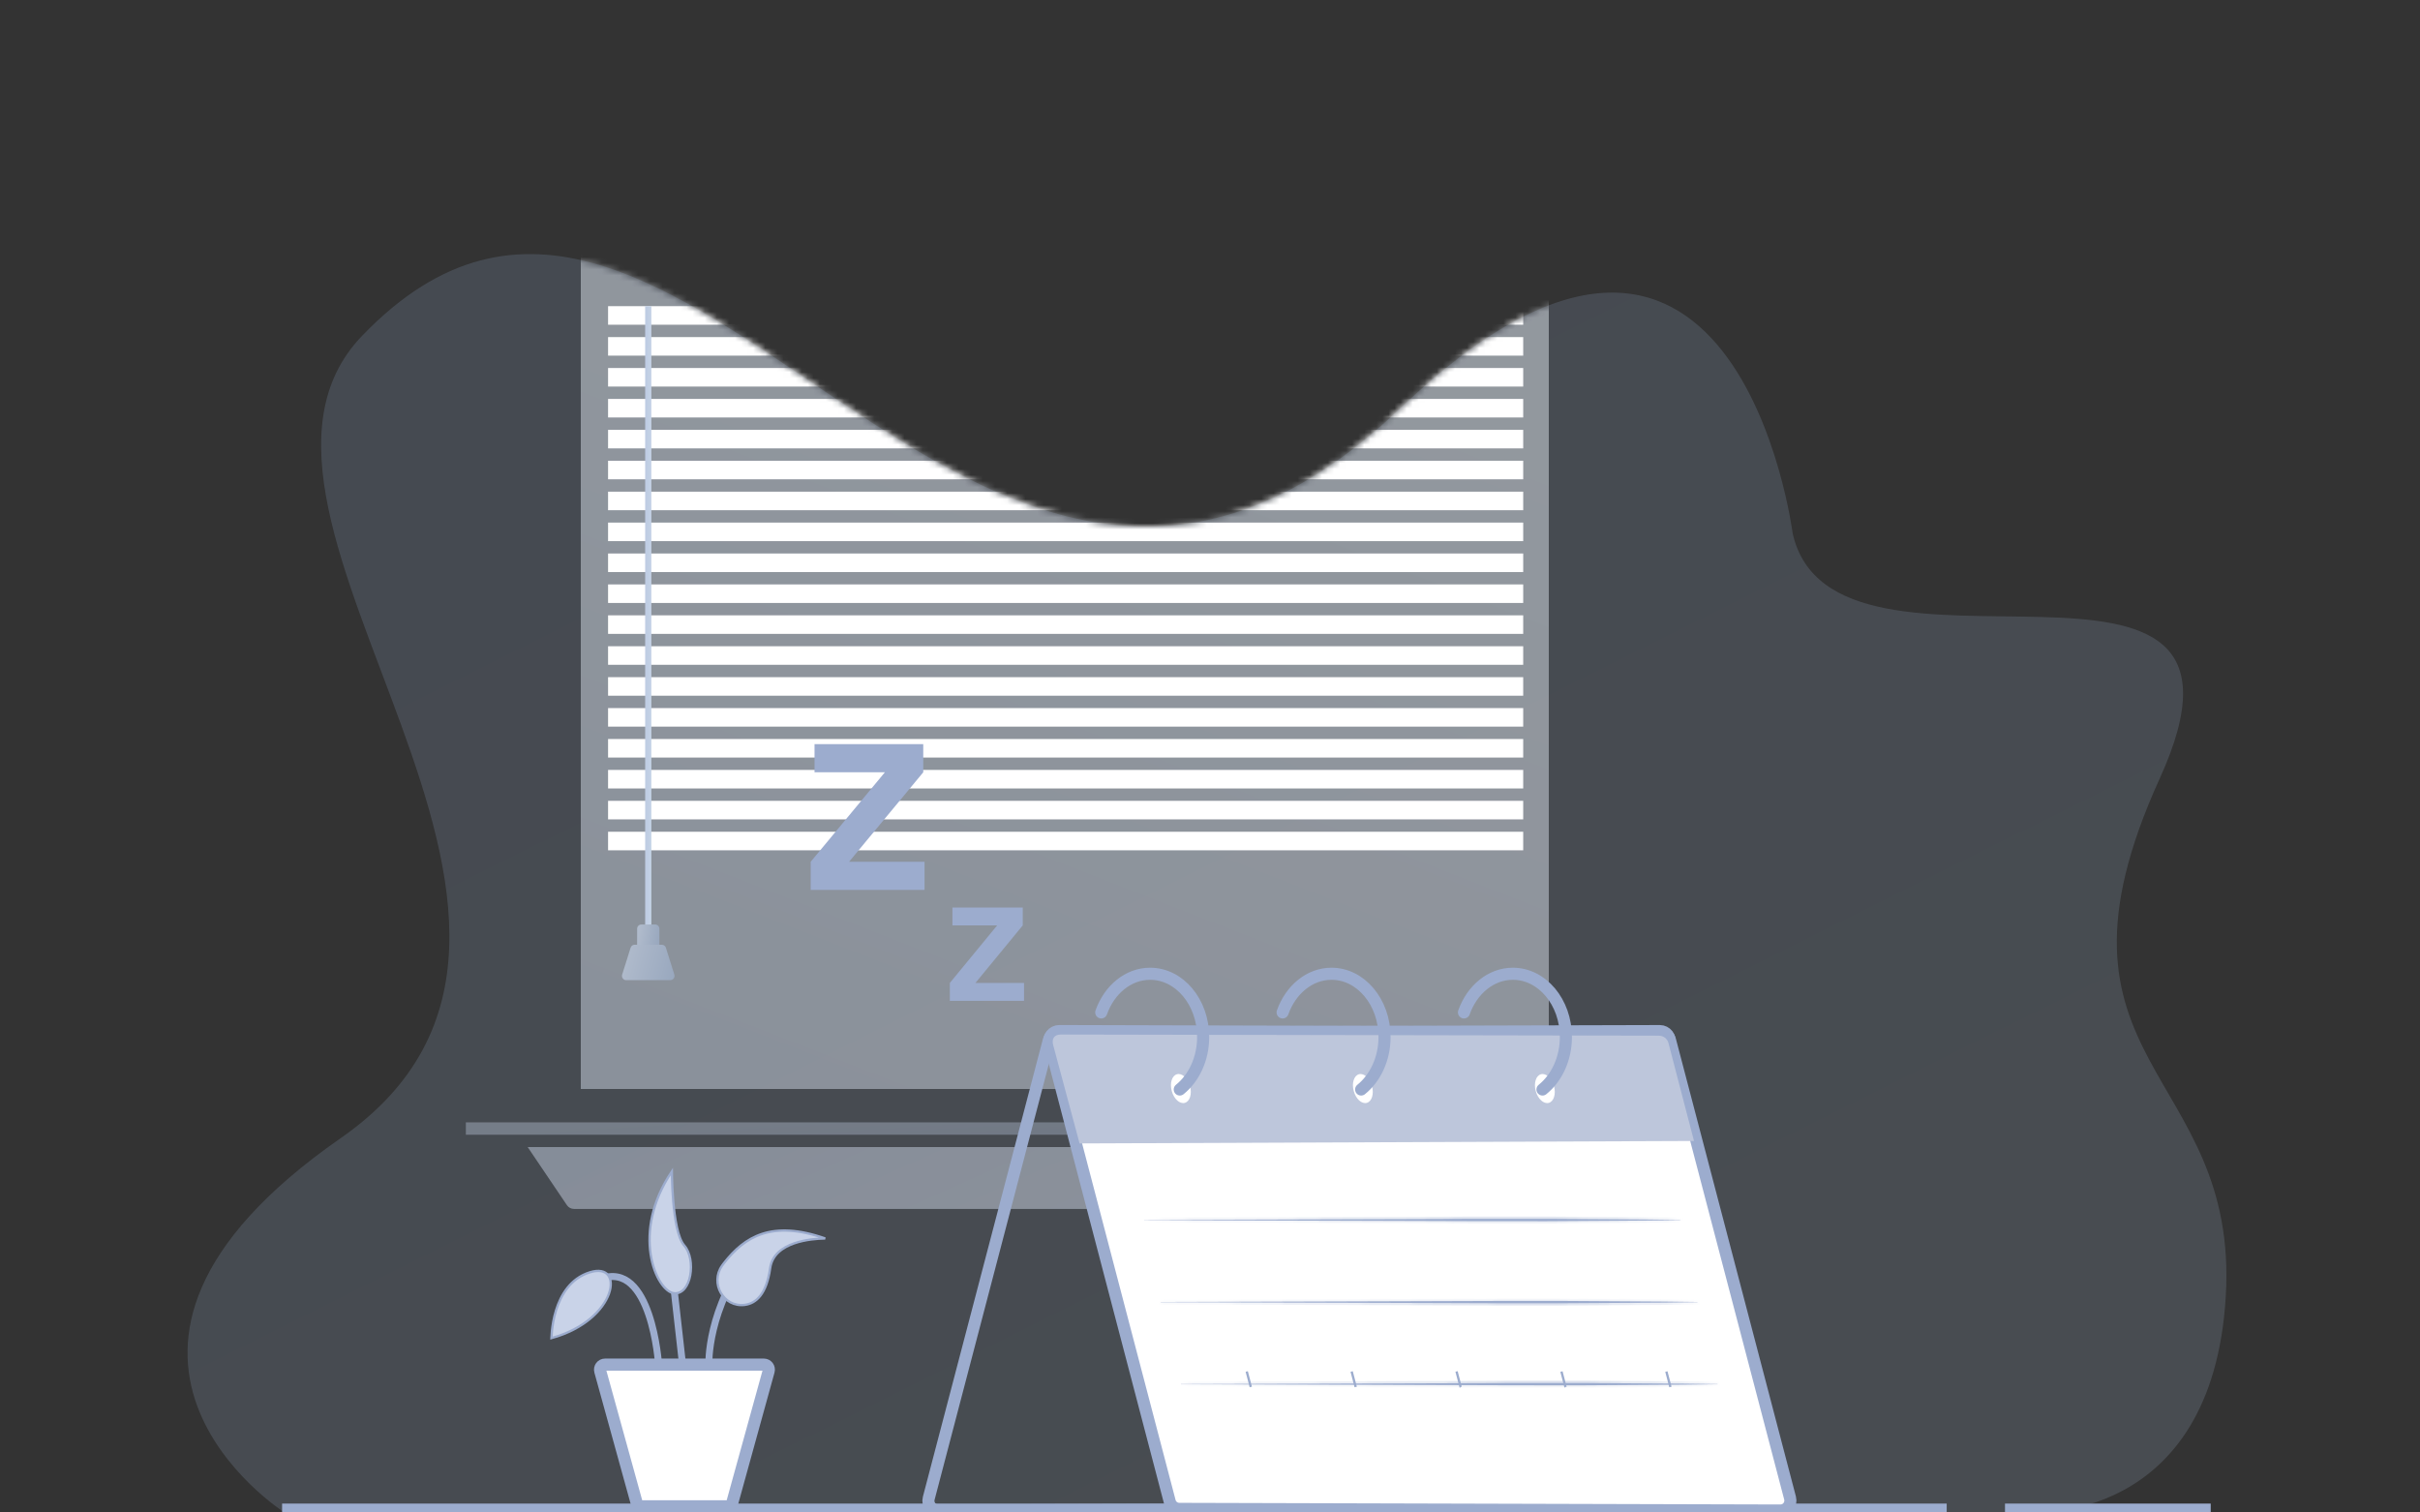 <svg width="400" height="250" viewBox="0 0 400 250" fill="none" xmlns="http://www.w3.org/2000/svg">
<rect x="0" y="0" width="400" height="250" fill="#333333" stroke="none"/>
<g clip-path="url(#clip0_1_908)">
<g clip-path="url(#clip1_1_908)">
<path opacity="0.15" d="M296.306 88.165C296.306 88.165 286.906 14.61 231.445 67.493C160.348 135.281 112.557 0.55 59.815 55.546C31.001 85.59 107.142 152.783 56.291 188.144C5.44 223.505 46.994 249.977 46.994 249.977H335.739C335.739 249.977 365.631 252.136 367.894 214.312C370.153 176.489 335.406 176.03 356.971 128.697C378.536 81.365 303.083 118.292 296.306 88.165Z" fill="url(#paint0_linear_1_908)"/>
<mask id="mask0_1_908" style="mask-type:alpha" maskUnits="userSpaceOnUse" x="31" y="42" width="337" height="208">
<path d="M296.306 88.165C296.306 88.165 286.906 14.61 231.445 67.493C160.348 135.281 112.557 0.55 59.815 55.546C31.001 85.59 107.142 152.783 56.291 188.144C5.44 223.505 46.994 249.977 46.994 249.977H335.739C335.739 249.977 365.631 252.136 367.894 214.312C370.153 176.489 335.406 176.03 356.971 128.697C378.536 81.365 303.083 118.292 296.306 88.165Z" fill="url(#paint1_linear_1_908)"/>
</mask>
<g mask="url(#mask0_1_908)">
<rect opacity="0.45" x="96" y="38" width="160" height="142" fill="url(#paint2_linear_1_908)"/>
<path opacity="0.45" d="M87.221 189.604H265.056L258.566 199.208C258.306 199.594 257.87 199.825 257.405 199.825H94.872C94.406 199.825 93.971 199.594 93.71 199.208L87.221 189.604Z" fill="url(#paint3_linear_1_908)"/>
<rect opacity="0.45" x="77" y="185.516" width="198.275" height="2.044" fill="url(#paint4_linear_1_908)"/>
<rect x="100.507" y="50.607" width="151.262" height="3.066" fill="white"/>
<rect x="100.507" y="60.828" width="151.262" height="3.066" fill="white"/>
<rect x="100.507" y="71.048" width="151.262" height="3.066" fill="white"/>
<rect x="100.507" y="81.269" width="151.262" height="3.066" fill="white"/>
<rect x="100.507" y="91.489" width="151.262" height="3.066" fill="white"/>
<rect x="100.507" y="101.709" width="151.262" height="3.066" fill="white"/>
<rect x="100.507" y="111.93" width="151.262" height="3.066" fill="white"/>
<rect x="100.507" y="122.15" width="151.262" height="3.066" fill="white"/>
<rect x="100.507" y="132.37" width="151.262" height="3.066" fill="white"/>
<rect x="100.507" y="55.718" width="151.262" height="3.066" fill="white"/>
<rect x="100.507" y="65.938" width="151.262" height="3.066" fill="white"/>
<rect x="100.507" y="76.158" width="151.262" height="3.066" fill="white"/>
<rect x="100.507" y="86.379" width="151.262" height="3.066" fill="white"/>
<rect x="100.507" y="96.599" width="151.262" height="3.066" fill="white"/>
<rect x="100.507" y="106.819" width="151.262" height="3.066" fill="white"/>
<rect x="100.507" y="117.04" width="151.262" height="3.066" fill="white"/>
<rect x="100.507" y="127.26" width="151.262" height="3.066" fill="white"/>
<rect x="100.507" y="137.481" width="151.262" height="3.066" fill="white"/>
<rect x="106.638" y="50.607" width="1.022" height="103.226" fill="url(#paint5_linear_1_908)"/>
<path d="M105.311 153.512C105.311 153.125 105.624 152.811 106.012 152.811H108.289C108.676 152.811 108.99 153.125 108.99 153.512V156.156H105.311V153.512Z" fill="url(#paint6_linear_1_908)"/>
<path d="M104.235 156.647C104.327 156.355 104.598 156.156 104.904 156.156H109.394C109.7 156.156 109.971 156.355 110.063 156.647L111.462 161.098C111.604 161.55 111.267 162.01 110.793 162.01H103.505C103.032 162.01 102.694 161.55 102.836 161.098L104.235 156.647Z" fill="url(#paint7_linear_1_908)"/>
</g>
<path d="M46.628 249.528H321.769" stroke="#9CACCE" stroke-width="2" stroke-miterlimit="10"/>
<path d="M331.404 249.528H365.408" stroke="#9CACCE" stroke-width="2" stroke-miterlimit="10"/>
</g>
<path d="M134.634 127.65V123H152.604V127.65L140.342 142.444H152.816V147.094H134V142.444L146.262 127.65H134.634Z" fill="#9CACCE"/>
<path d="M157.423 152.959V150H169.051V152.959L161.228 162.47H169.262V165.428H157V162.47L164.822 152.959H157.423Z" fill="#9CACCE"/>
<path d="M155.067 249.677L254.498 249.405C255.226 249.401 255.866 248.91 256.05 248.205L275.913 172.446C276.181 171.423 275.407 170.426 274.353 170.43L174.922 170.702C174.194 170.706 173.554 171.197 173.37 171.902L153.508 247.661C153.239 248.68 154.013 249.681 155.067 249.677Z" stroke="#9CACCE" stroke-width="2" stroke-miterlimit="10"/>
<path d="M294.284 249.677L194.923 249.405C194.179 249.401 193.528 248.899 193.34 248.178L173.497 172.484C173.225 171.442 174.01 170.422 175.091 170.426L274.453 170.698C275.196 170.702 275.848 171.204 276.035 171.925L295.879 247.615C296.151 248.661 295.361 249.68 294.284 249.677Z" fill="white" stroke="#9CACCE" stroke-width="2" stroke-miterlimit="10"/>
<path d="M280 188.592L275.777 172.395C275.589 171.684 274.938 171.189 274.194 171.185L175.327 171C174.251 170.996 173.806 171.71 174.078 172.738L178.443 189L280 188.592Z" fill="#BDC6DB"/>
<path d="M195.834 182.294C196.667 182.066 197.053 180.822 196.695 179.516C196.338 178.209 195.373 177.334 194.54 177.562C193.707 177.79 193.322 179.034 193.679 180.34C194.036 181.647 195.001 182.521 195.834 182.294Z" fill="white"/>
<path d="M225.913 182.295C226.746 182.068 227.132 180.824 226.774 179.517C226.417 178.211 225.452 177.336 224.62 177.564C223.787 177.791 223.401 179.035 223.758 180.342C224.115 181.648 225.08 182.523 225.913 182.295Z" fill="white"/>
<path d="M255.996 182.296C256.829 182.068 257.215 180.824 256.857 179.518C256.5 178.211 255.535 177.336 254.703 177.564C253.87 177.792 253.484 179.036 253.841 180.342C254.198 181.649 255.163 182.523 255.996 182.296Z" fill="white"/>
<path d="M182.023 167.341C183.353 163.59 186.473 160.953 190.102 160.953C194.946 160.953 198.87 165.636 198.87 171.411C198.87 175.021 197.337 178.202 195.003 180.084" stroke="#9CACCE" stroke-width="2" stroke-miterlimit="10" stroke-linecap="round"/>
<path d="M212.003 167.341C213.333 163.59 216.452 160.953 220.081 160.953C224.925 160.953 228.849 165.636 228.849 171.411C228.849 175.021 227.316 178.202 224.983 180.084" stroke="#9CACCE" stroke-width="2" stroke-miterlimit="10" stroke-linecap="round"/>
<path d="M241.979 167.341C243.308 163.59 246.428 160.953 250.057 160.953C254.901 160.953 258.825 165.636 258.825 171.411C258.825 175.021 257.292 178.202 254.958 180.084" stroke="#9CACCE" stroke-width="2" stroke-miterlimit="10" stroke-linecap="round"/>
<path d="M206.719 229.166L206.072 226.699L206.72 229.164C206.72 229.164 206.72 229.164 206.72 229.165C206.728 229.195 206.735 229.225 206.743 229.255C206.735 229.226 206.727 229.197 206.719 229.167C206.719 229.167 206.719 229.167 206.719 229.166Z" fill="#9CACCE" stroke="#9CACCE" stroke-width="0.383"/>
<path d="M224.06 229.166L223.413 226.699L224.061 229.164C224.061 229.164 224.061 229.164 224.061 229.165C224.068 229.195 224.076 229.225 224.084 229.255C224.076 229.226 224.068 229.197 224.06 229.167C224.06 229.167 224.06 229.167 224.06 229.166Z" fill="#9CACCE" stroke="#9CACCE" stroke-width="0.383"/>
<path d="M241.4 229.166L240.751 226.689L241.401 229.164C241.402 229.164 241.402 229.164 241.402 229.165C241.409 229.195 241.417 229.226 241.425 229.256C241.417 229.226 241.409 229.197 241.401 229.167C241.401 229.167 241.4 229.167 241.4 229.166Z" fill="#9CACCE" stroke="#9CACCE" stroke-width="0.383"/>
<path d="M258.737 229.166L258.093 226.707L258.738 229.164C258.738 229.164 258.738 229.164 258.739 229.165C258.746 229.195 258.754 229.225 258.761 229.255C258.753 229.226 258.745 229.196 258.738 229.167C258.737 229.167 258.737 229.167 258.737 229.166Z" fill="#9CACCE" stroke="#9CACCE" stroke-width="0.383"/>
<path d="M276.078 229.166L275.434 226.707L276.079 229.164C276.079 229.164 276.079 229.164 276.079 229.165C276.087 229.195 276.095 229.225 276.102 229.255C276.094 229.226 276.086 229.196 276.078 229.167C276.078 229.167 276.078 229.167 276.078 229.166Z" fill="#9CACCE" stroke="#9CACCE" stroke-width="0.383"/>
<mask id="path-45-inside-1_1_908" fill="white">
<path d="M189.113 201.64L233.464 201.506L244.55 201.467H255.637L266.723 201.536L272.269 201.571L277.81 201.64V201.678L272.269 201.743L266.723 201.782L255.637 201.851L244.55 201.847L233.464 201.812L189.113 201.678V201.64Z"/>
</mask>
<path d="M189.113 201.64L233.464 201.506L244.55 201.467H255.637L266.723 201.536L272.269 201.571L277.81 201.64V201.678L272.269 201.743L266.723 201.782L255.637 201.851L244.55 201.847L233.464 201.812L189.113 201.678V201.64Z" fill="#9CACCE"/>
<path d="M189.113 201.64L189.112 201.257L188.73 201.258V201.64H189.113ZM233.464 201.506L233.465 201.889L233.465 201.889L233.464 201.506ZM244.55 201.467V201.084L244.549 201.084L244.55 201.467ZM255.637 201.467L255.639 201.084H255.637V201.467ZM266.723 201.536L266.721 201.919L266.723 201.536ZM272.269 201.571L272.273 201.188L272.271 201.188L272.269 201.571ZM277.81 201.64H278.193V201.261L277.815 201.257L277.81 201.64ZM277.81 201.678L277.815 202.061L278.193 202.057V201.678H277.81ZM272.269 201.743L272.271 202.126L272.273 202.126L272.269 201.743ZM266.723 201.782L266.726 202.165L266.726 202.165L266.723 201.782ZM255.637 201.851L255.637 202.234L255.639 202.234L255.637 201.851ZM244.55 201.847L244.549 202.23L244.55 202.23L244.55 201.847ZM233.464 201.812L233.465 201.429L233.465 201.429L233.464 201.812ZM189.113 201.678H188.73V202.06L189.112 202.061L189.113 201.678ZM189.114 202.023L233.465 201.889L233.462 201.122L189.112 201.257L189.114 202.023ZM233.465 201.889L244.552 201.851L244.549 201.084L233.462 201.122L233.465 201.889ZM244.55 201.851H255.637V201.084H244.55V201.851ZM255.634 201.85L266.721 201.919L266.726 201.153L255.639 201.084L255.634 201.85ZM266.721 201.919L272.266 201.954L272.271 201.188L266.726 201.153L266.721 201.919ZM272.264 201.954L277.805 202.023L277.815 201.257L272.273 201.188L272.264 201.954ZM277.427 201.64V201.678H278.193V201.64H277.427ZM277.806 201.295L272.264 201.36L272.273 202.126L277.815 202.061L277.806 201.295ZM272.266 201.36L266.721 201.398L266.726 202.165L272.271 202.126L272.266 201.36ZM266.721 201.398L255.634 201.467L255.639 202.234L266.726 202.165L266.721 201.398ZM255.637 201.467L244.55 201.463L244.55 202.23L255.637 202.234L255.637 201.467ZM244.551 201.463L233.465 201.429L233.462 202.195L244.549 202.23L244.551 201.463ZM233.465 201.429L189.114 201.295L189.112 202.061L233.462 202.195L233.465 201.429ZM189.497 201.678V201.64H188.73V201.678H189.497Z" fill="#9CACCE" mask="url(#path-45-inside-1_1_908)"/>
<mask id="path-47-inside-2_1_908" fill="white">
<path d="M191.86 215.202L236.207 215.068L247.297 215.033L258.384 215.03L269.47 215.099L275.012 215.133L280.557 215.202V215.24L275.012 215.309L269.47 215.344L258.384 215.413H247.297L236.207 215.374L191.86 215.24V215.202Z"/>
</mask>
<path d="M191.86 215.202L236.207 215.068L247.297 215.033L258.384 215.03L269.47 215.099L275.012 215.133L280.557 215.202V215.24L275.012 215.309L269.47 215.344L258.384 215.413H247.297L236.207 215.374L191.86 215.24V215.202Z" fill="#9CACCE"/>
<path d="M191.86 215.202L191.859 214.819L191.477 214.82V215.202H191.86ZM236.207 215.068L236.208 215.451L236.208 215.451L236.207 215.068ZM247.297 215.033L247.297 214.65L247.296 214.65L247.297 215.033ZM258.384 215.03L258.386 214.646L258.384 214.646L258.384 215.03ZM269.47 215.099L269.473 214.715L269.47 215.099ZM275.012 215.133L275.017 214.75L275.014 214.75L275.012 215.133ZM280.557 215.202H280.94V214.824L280.562 214.819L280.557 215.202ZM280.557 215.24L280.562 215.624L280.94 215.619V215.24H280.557ZM275.012 215.309L275.014 215.693L275.017 215.692L275.012 215.309ZM269.47 215.344L269.473 215.727L269.47 215.344ZM258.384 215.413V215.796L258.386 215.796L258.384 215.413ZM247.297 215.413L247.296 215.796H247.297V215.413ZM236.207 215.374L236.208 214.991L236.208 214.991L236.207 215.374ZM191.86 215.24H191.477V215.622L191.859 215.624L191.86 215.24ZM191.862 215.585L236.208 215.451L236.206 214.685L191.859 214.819L191.862 215.585ZM236.208 215.451L247.298 215.417L247.296 214.65L236.206 214.685L236.208 215.451ZM247.297 215.417L258.384 215.413L258.384 214.646L247.297 214.65L247.297 215.417ZM258.382 215.413L269.468 215.482L269.473 214.715L258.386 214.646L258.382 215.413ZM269.468 215.482L275.009 215.516L275.014 214.75L269.473 214.715L269.468 215.482ZM275.007 215.516L280.552 215.585L280.562 214.819L275.017 214.75L275.007 215.516ZM280.174 215.202V215.24H280.94V215.202H280.174ZM280.552 214.857L275.007 214.926L275.017 215.692L280.562 215.624L280.552 214.857ZM275.009 214.926L269.468 214.961L269.473 215.727L275.014 215.693L275.009 214.926ZM269.468 214.961L258.382 215.03L258.386 215.796L269.473 215.727L269.468 214.961ZM258.384 215.03H247.297V215.796H258.384V215.03ZM247.299 215.03L236.208 214.991L236.206 215.758L247.296 215.796L247.299 215.03ZM236.208 214.991L191.862 214.857L191.859 215.624L236.206 215.758L236.208 214.991ZM192.244 215.24V215.202H191.477V215.24H192.244Z" fill="#9CACCE" mask="url(#path-47-inside-2_1_908)"/>
<mask id="path-49-inside-3_1_908" fill="white">
<path d="M195.19 228.768L239.537 228.634L250.627 228.596H261.714L272.801 228.665L278.342 228.699L283.887 228.768V228.806L278.342 228.875L272.801 228.91L261.714 228.979L250.627 228.975L239.537 228.94L195.19 228.806V228.768Z"/>
</mask>
<path d="M195.19 228.768L239.537 228.634L250.627 228.596H261.714L272.801 228.665L278.342 228.699L283.887 228.768V228.806L278.342 228.875L272.801 228.91L261.714 228.979L250.627 228.975L239.537 228.94L195.19 228.806V228.768Z" fill="#9CACCE"/>
<path d="M195.19 228.768L195.189 228.385L194.807 228.386V228.768H195.19ZM239.537 228.634L239.538 229.017L239.538 229.017L239.537 228.634ZM250.627 228.596V228.212L250.626 228.212L250.627 228.596ZM261.714 228.596L261.716 228.212H261.714V228.596ZM272.801 228.665L272.803 228.281L272.801 228.665ZM278.342 228.699L278.347 228.316L278.344 228.316L278.342 228.699ZM283.887 228.768H284.27V228.39L283.892 228.385L283.887 228.768ZM283.887 228.806L283.892 229.19L284.27 229.185V228.806H283.887ZM278.342 228.875L278.344 229.259L278.347 229.259L278.342 228.875ZM272.801 228.91L272.803 229.293L272.801 228.91ZM261.714 228.979L261.714 229.362L261.716 229.362L261.714 228.979ZM250.627 228.975L250.626 229.358L250.627 229.358L250.627 228.975ZM239.537 228.94L239.538 228.557L239.538 228.557L239.537 228.94ZM195.19 228.806H194.807V229.188L195.189 229.19L195.19 228.806ZM195.192 229.151L239.538 229.017L239.536 228.251L195.189 228.385L195.192 229.151ZM239.538 229.017L250.629 228.979L250.626 228.212L239.536 228.251L239.538 229.017ZM250.627 228.979H261.714V228.212H250.627V228.979ZM261.712 228.979L272.798 229.048L272.803 228.281L261.716 228.212L261.712 228.979ZM272.798 229.048L278.34 229.082L278.344 228.316L272.803 228.281L272.798 229.048ZM278.337 229.082L283.882 229.151L283.892 228.385L278.347 228.316L278.337 229.082ZM283.504 228.768V228.806H284.27V228.768H283.504ZM283.882 228.423L278.337 228.492L278.347 229.259L283.892 229.19L283.882 228.423ZM278.34 228.492L272.798 228.527L272.803 229.293L278.344 229.259L278.34 228.492ZM272.798 228.527L261.712 228.596L261.716 229.362L272.803 229.293L272.798 228.527ZM261.714 228.596L250.627 228.592L250.627 229.358L261.714 229.362L261.714 228.596ZM250.629 228.592L239.538 228.557L239.536 229.324L250.626 229.358L250.629 228.592ZM239.538 228.557L195.192 228.423L195.189 229.19L239.536 229.324L239.538 228.557ZM195.574 228.806V228.768H194.807V228.806H195.574Z" fill="#9CACCE" mask="url(#path-49-inside-3_1_908)"/>
<path d="M120.244 248.984H106.023C105.647 248.984 105.321 248.735 105.222 248.374L99.209 226.611C99.064 226.082 99.462 225.557 100.01 225.557H126.253C126.805 225.557 127.203 226.082 127.054 226.611L121.041 248.374C120.945 248.735 120.62 248.984 120.244 248.984Z" fill="white" stroke="#9CACCE" stroke-width="2" stroke-miterlimit="10"/>
<path d="M117.163 225.557C117.163 225.557 116.818 216.218 124.252 206.879" stroke="#9CACCE" stroke-width="1.15" stroke-miterlimit="10"/>
<path d="M99.179 211.42C107.717 208.09 108.859 225.557 108.859 225.557" stroke="#9CACCE" stroke-width="1.15" stroke-miterlimit="10"/>
<path d="M112.821 225.557L111.399 212.953" stroke="#9CACCE" stroke-width="1.15" stroke-miterlimit="10"/>
<path d="M119.354 209.197L119.356 209.195C119.427 209.092 119.504 208.989 119.586 208.88C119.607 208.853 119.628 208.825 119.649 208.797C121.373 206.586 123.356 204.791 126.013 203.935C128.645 203.088 131.967 203.155 136.398 204.704C135.17 204.726 133.116 204.872 131.268 205.515C129.354 206.18 127.607 207.402 127.297 209.623L127.297 209.624C127.003 211.754 126.425 213.211 125.687 214.162C124.953 215.108 124.053 215.565 123.083 215.687C119.591 216.125 117.308 212.092 119.354 209.197Z" fill="#C9D3E8" stroke="#9CACCE" stroke-width="0.383"/>
<path d="M111.05 193.638C111.053 193.913 111.059 194.272 111.07 194.694C111.097 195.706 111.155 197.082 111.278 198.531C111.401 199.979 111.589 201.506 111.877 202.821C112.164 204.125 112.556 205.257 113.111 205.883C113.598 206.435 113.925 207.222 114.088 208.1C114.251 208.977 114.248 209.93 114.086 210.803C113.924 211.677 113.606 212.456 113.153 212.995C112.704 213.529 112.127 213.825 111.42 213.762C110.73 213.7 109.906 213.078 109.171 211.939C108.443 210.811 107.828 209.216 107.54 207.297C106.981 203.585 107.646 198.676 111.05 193.638Z" fill="#C9D3E8" stroke="#9CACCE" stroke-width="0.383"/>
<path d="M97.495 210.301L97.496 210.301C99.01 209.83 99.999 210.118 100.508 210.764C101.029 211.423 101.117 212.534 100.645 213.85C99.721 216.431 96.681 219.65 91.149 221.179C91.15 221.137 91.152 221.089 91.154 221.036C91.163 220.782 91.184 220.416 91.23 219.971C91.321 219.079 91.51 217.87 91.903 216.6C92.691 214.053 94.282 211.298 97.495 210.301Z" fill="#C9D3E8" stroke="#9CACCE" stroke-width="0.383"/>
</g>
<defs>
<linearGradient id="paint0_linear_1_908" x1="31" y1="42" x2="175.12" y2="330.928" gradientUnits="userSpaceOnUse">
<stop stop-color="#AACBFA"/>
<stop offset="1" stop-color="#C4DFFB"/>
</linearGradient>
<linearGradient id="paint1_linear_1_908" x1="31" y1="42" x2="175.12" y2="330.928" gradientUnits="userSpaceOnUse">
<stop stop-color="#AACBFA"/>
<stop offset="1" stop-color="#C4DFFB"/>
</linearGradient>
<linearGradient id="paint2_linear_1_908" x1="-52.5" y1="335" x2="80.413" y2="-5.117" gradientUnits="userSpaceOnUse">
<stop stop-color="#C5D2EC"/>
<stop offset="0.996" stop-color="#F1F7FE"/>
</linearGradient>
<linearGradient id="paint3_linear_1_908" x1="-46.6" y1="186.49" x2="32.485" y2="362.77" gradientUnits="userSpaceOnUse">
<stop stop-color="#C5D2EC"/>
<stop offset="0.996" stop-color="#F1F7FE"/>
</linearGradient>
<linearGradient id="paint4_linear_1_908" x1="103.039" y1="185.552" x2="104.184" y2="203.891" gradientUnits="userSpaceOnUse">
<stop stop-color="#B0BBCC"/>
<stop offset="1" stop-color="#8D9EB7"/>
</linearGradient>
<linearGradient id="paint5_linear_1_908" x1="105.869" y1="19.148" x2="108.47" y2="19.151" gradientUnits="userSpaceOnUse">
<stop stop-color="#B8C5E0"/>
<stop offset="0.996" stop-color="#C9D8E8"/>
</linearGradient>
<linearGradient id="paint6_linear_1_908" x1="105.794" y1="152.869" x2="111.094" y2="153.832" gradientUnits="userSpaceOnUse">
<stop stop-color="#B0BBCC"/>
<stop offset="1" stop-color="#8D9EB7"/>
</linearGradient>
<linearGradient id="paint7_linear_1_908" x1="103.758" y1="156.257" x2="116.581" y2="159.586" gradientUnits="userSpaceOnUse">
<stop stop-color="#B0BBCC"/>
<stop offset="1" stop-color="#8D9EB7"/>
</linearGradient>
<clipPath id="clip0_1_908">
<rect width="400" height="250" fill="white"/>
</clipPath>
<clipPath id="clip1_1_908">
<rect width="337.31" height="208.104" fill="white" transform="translate(31 42)"/>
</clipPath>
</defs>
</svg>
